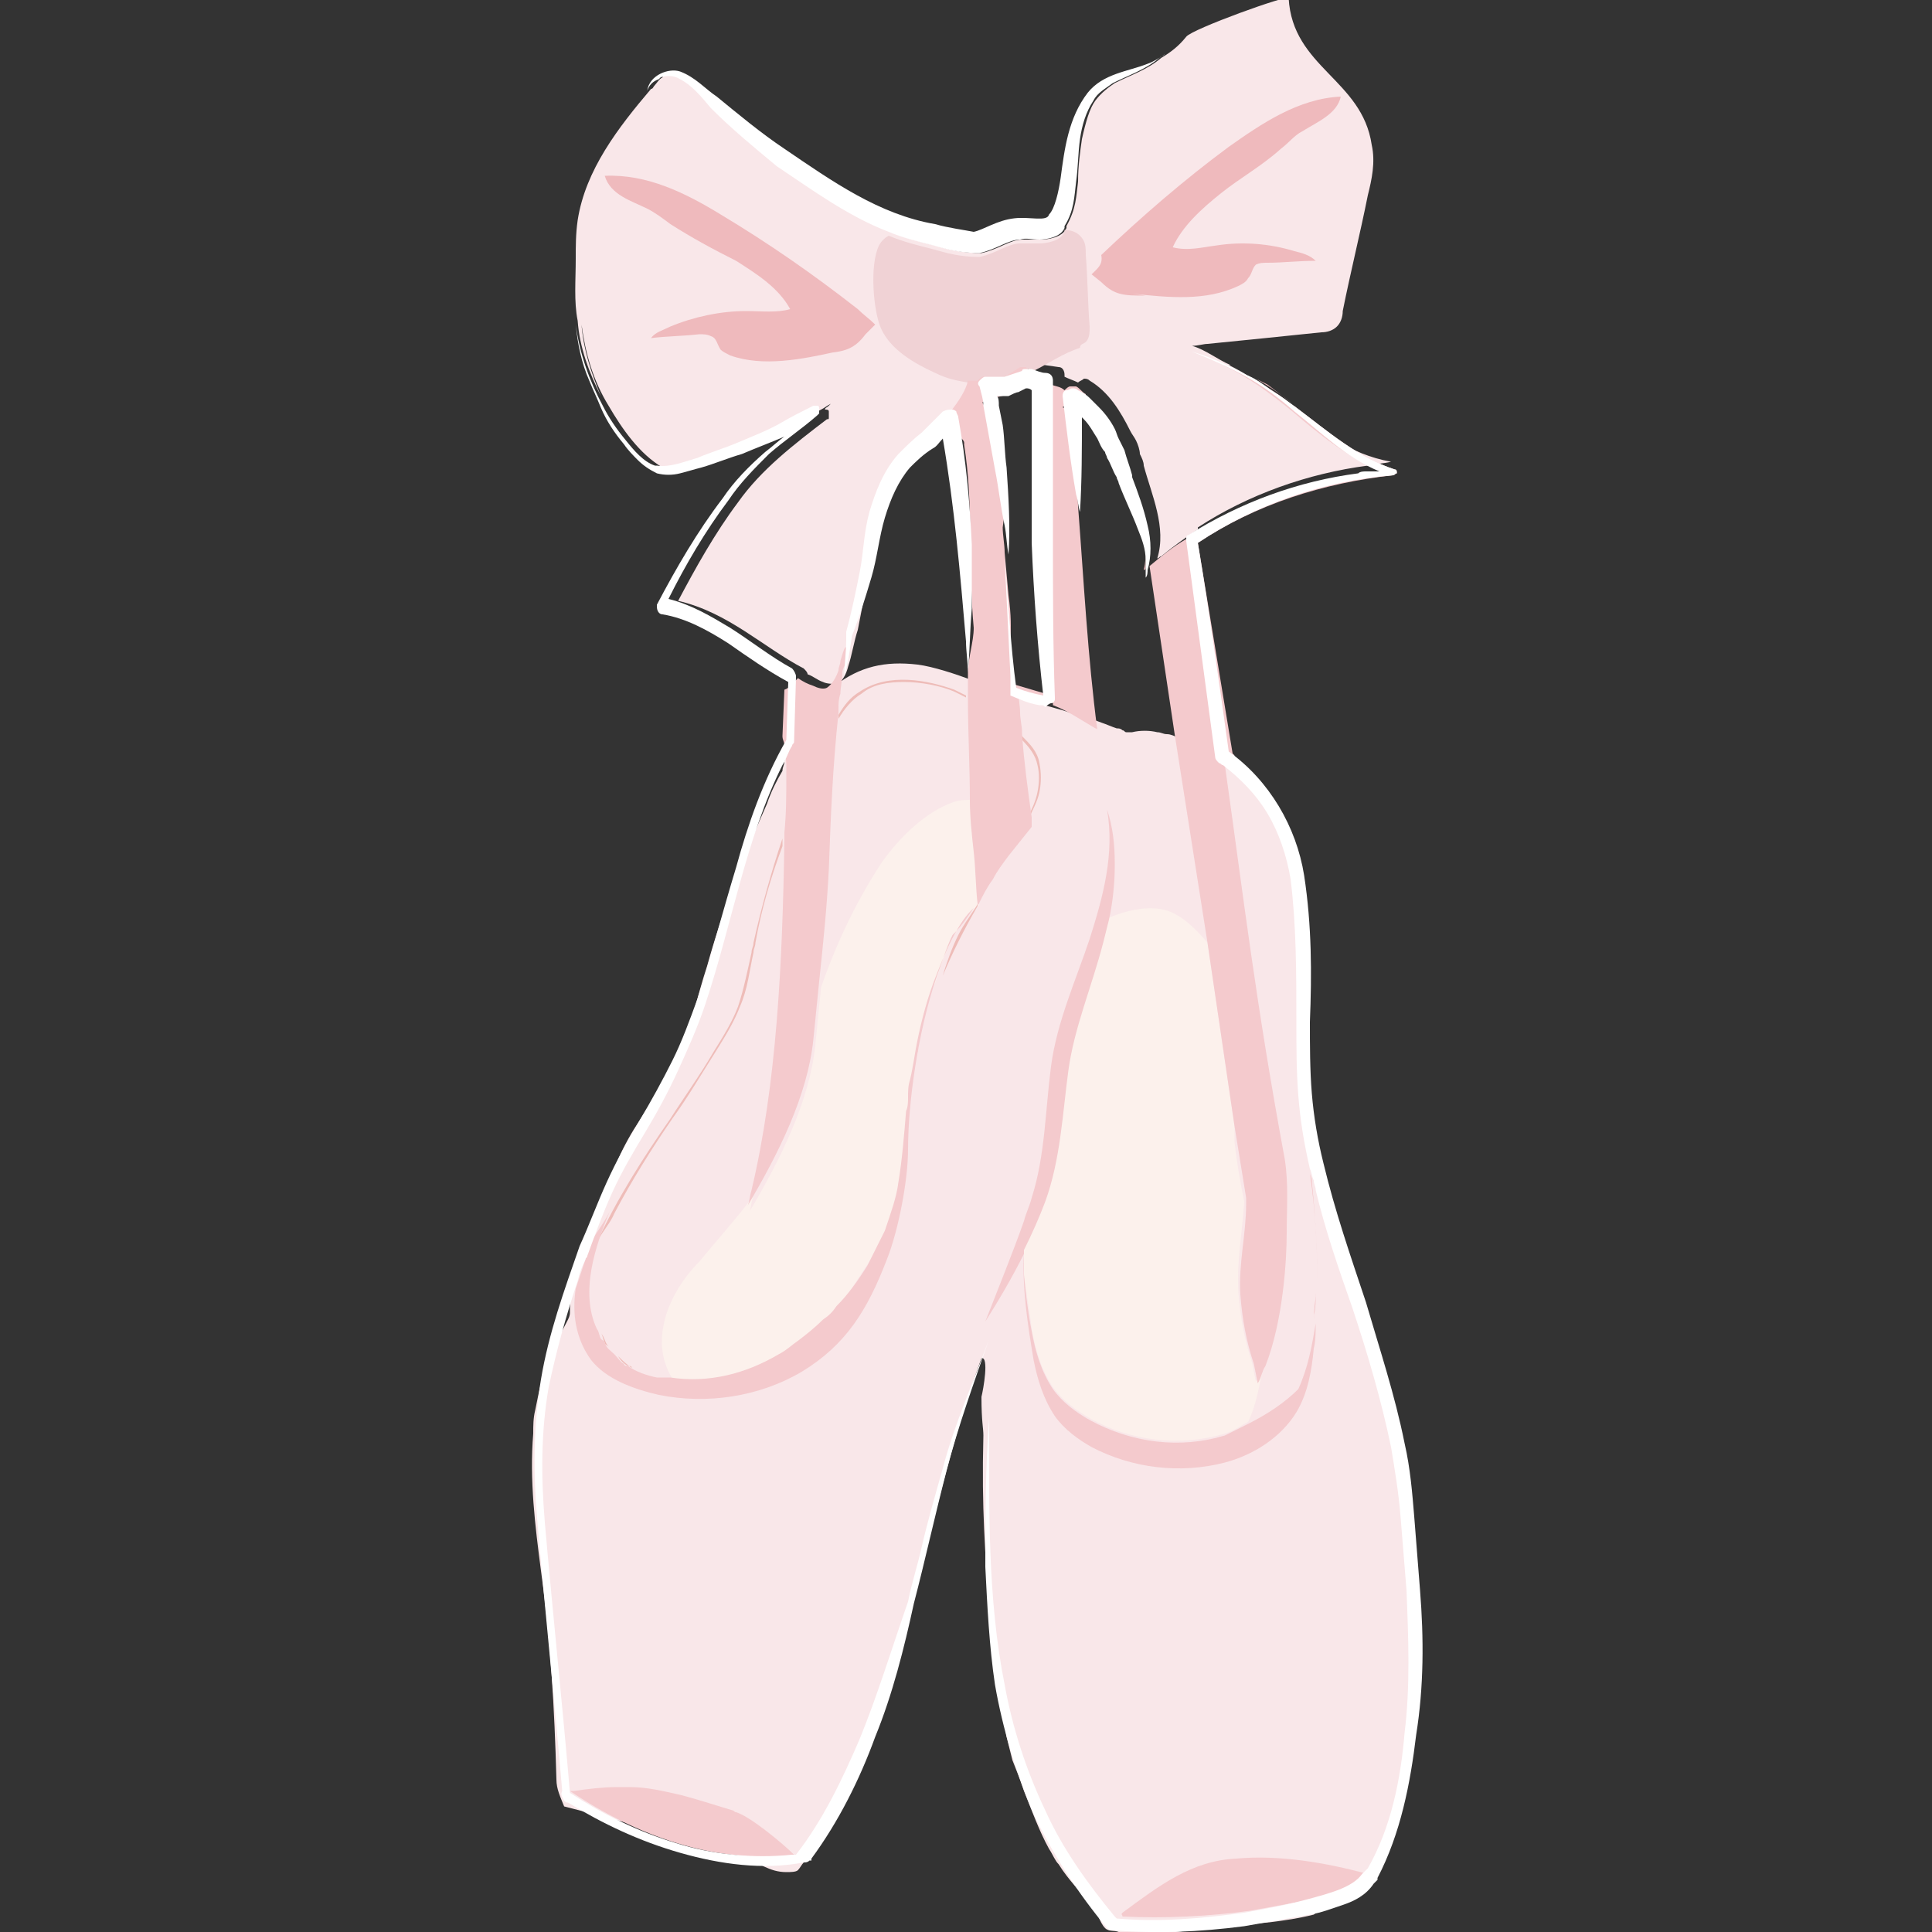 <?xml version="1.0" encoding="utf-8"?>
<!-- Generator: Adobe Illustrator 25.1.0, SVG Export Plug-In . SVG Version: 6.00 Build 0)  -->
<svg version="1.1" xmlns="http://www.w3.org/2000/svg" xmlns:xlink="http://www.w3.org/1999/xlink" x="0px" y="0px"
	 viewBox="0 0 100 100" style="enable-background:new 0 0 100 100;" xml:space="preserve">
<rect x="0" y="0" width="100" height="100" fill="#333333" stroke="none"/>
<g id="print">
	<path fill="none" class="st0" d="M33.5,4.6c0.1-0.1,0.1-0.2,0.2-0.2c0.1-0.2,0.3-0.3,0.4-0.4C33.8,4.1,33.6,4.3,33.5,4.6z"/>
	<path fill="#F9E7E9" class="st1" d="M67,21.2c-1.1-0.9-2.3-1.8-3.6-2.4c0.1,0.1,0.2,0.1,0.3,0.1c-0.7-0.3-1.3-0.8-2-1c0.3,0,0.6-0.1,0.8-0.1
		c2-0.2,4-0.4,5.9-0.6c0.3,0,0.6-0.1,0.8-0.3c0.2-0.2,0.3-0.5,0.3-0.8c0.4-2,0.9-4,1.3-6c0.2-0.8,0.4-1.7,0.2-2.6
		c-0.5-3.4-4.1-4-4.3-7.6c0-0.2-5,1.6-5.3,2c-0.4,0.5-0.8,0.8-1.3,1.1c-0.7,0.6-1.6,0.9-2.4,1.3c-0.3,0.2-0.7,0.5-1,0.9c0,0,0,0,0,0
		c-0.3,0.4-0.5,1.1-0.7,2c-0.1,0.7-0.2,1.4-0.2,2.2c-0.1,0.8-0.1,1.4-0.6,2.3c0,0,0,0,0,0c0,0,0,0,0,0c0,0,0,0,0,0.1
		c-0.2,0.5-1,0.6-1.3,0.6c-0.4,0-0.7,0-1,0c-0.6,0-1.2,0.5-2.1,0.7c-1,0-1.7-0.2-2.4-0.4c-0.8-0.2-1.6-0.4-2.3-0.7c0,0,0,0,0,0
		c0,0,0,0,0,0c-2.1-0.8-4-2.2-5.7-3.5c-1.2-0.9-2.3-1.9-3.4-3c-0.5-0.5-1-1.1-1.6-1.5c-0.3-0.2-0.7-0.2-1-0.1c0,0,0,0,0,0
		c0,0-0.1,0-0.1,0.1c-0.2,0.1-0.3,0.3-0.4,0.4c-0.1,0.1-0.1,0.2-0.2,0.2c0,0,0,0,0,0c0,0,0,0,0,0c-1.7,2-3.4,4.2-3.8,6.8
		c-0.1,0.7-0.1,1.3-0.1,2c0,1.1-0.1,2.2,0.1,3.2c0.1,1.4,0.6,2.7,1.2,3.9c-0.5-1.2-0.9-2.4-1-3.7c0.2,1.5,0.6,2.9,1.4,4.2
		c0.7,1.2,1.6,2.5,2.8,3.2c0.2,0,0.4,0,0.6,0c0,0,0,0,0.1,0c0.2,0,0.4-0.1,0.6-0.1c1.2-0.3,2.4-0.7,3.5-1.2c1.2-0.5,2.3-1.1,3.4-1.7
		c0,0,0,0,0,0c0.2-0.1,0.3-0.2,0.5-0.3c0,0-0.1,0.1-0.1,0.1c-0.1,0.1-0.2,0.1-0.2,0.2c0.1,0,0.2,0,0.2,0.1c0,0.1,0,0.1,0,0.2l0,0.1
		c0,0.1,0,0.1-0.1,0.1c-1.7,1.3-3.4,2.6-4.6,4.3c-1.2,1.6-2.2,3.4-3.1,5.1c2.6,0.6,4.4,2.4,6.5,3.5c0.1,0.1,0.2,0.2,0.2,0.3l0,0
		c0.3,0.1,0.5,0.3,0.8,0.4c0.2,0.1,0.5,0.1,0.7,0.1c0.3-0.1,0.5-0.5,0.6-0.9c0.2-0.6,0.3-1.3,0.5-1.9v0l0,0l0.6-3.1
		c0.3-1,0.3-2.1,0.6-3.1c0.2-1,0.7-2.2,1.5-3l2.3-2.2l0,0c0.1-0.1,0.3-0.1,0.4-0.1c0.5-0.5,0.8-1.1,0.9-1.6c0.2,0,0.3,0.1,0.5,0
		c0,0,0,0,0,0c0.1-0.1,0.1-0.2,0.3-0.2c0,0,0.1,0,0.2,0c0.4,0,0.8,0.1,0.9,0l0.9-0.5l0.1,0c0,0,0.1,0,0.2,0l0.3,0.1l0.7,0.1
		c0.2,0,0.3,0.2,0.3,0.4l0,0c0,0,0,0.1,0,0.1c0.2,0.1,0.5,0.2,0.7,0.3c0.1-0.1,0.2-0.1,0.3-0.2c0.1,0,0.2,0,0.3,0.1l0,0
		c1,0.6,1.6,1.6,2.1,2.6c0.1,0.2,0.2,0.3,0.3,0.5c0.1,0.2,0.2,0.5,0.2,0.7c0.1,0.2,0.2,0.4,0.2,0.6c0.4,1.5,1.2,3.2,0.7,4.8
		c0.1,0,0.1-0.1,0.2-0.1c0.6-0.5,1.3-1,1.9-1.4c0,0,0-0.1,0-0.1c2.6-1.7,5.7-2.8,8.8-3.2c0.4-0.1,0.8-0.1,1.2-0.2
		C69.8,23.5,68.4,22.3,67,21.2z M63,18.6c-0.4-0.2-0.8-0.4-1.2-0.5C62.2,18.2,62.6,18.4,63,18.6z"/>
	<path fill="#F9E7E9" class="st1" d="M70.3,97.3c0,0-0.1,0-0.1,0c1.1-0.6,1.6-1.7,1.9-2.9c2.3-9,1.1-18.7-2.1-27.5c-0.7-1.8-1.4-3.7-1.9-5.6
		c-1.1-4.8-0.2-9.8-0.7-14.7c-0.2-2.2-0.8-4.5-2.4-5.9c-0.6-0.5-1.2-0.9-1.9-1.2c-0.3-0.2-0.7-0.3-1.1-0.4c-0.1,0-0.2,0-0.3-0.1
		c-0.2-0.1-0.3-0.3-0.4-0.5c-0.1-0.1-0.2-0.2-0.3-0.3c-0.2-0.1-0.4-0.2-0.6-0.2c-0.2,0-0.3-0.1-0.5-0.1c-0.4-0.1-0.9-0.1-1.3,0
		c-0.1,0-0.2,0-0.3,0c-0.1,0-0.1-0.1-0.2-0.1c-0.1-0.1-0.2-0.1-0.3-0.1c-0.3-0.1-0.5-0.2-0.8-0.3c-0.5-0.2-1-0.3-1.6-0.5
		c-0.5-0.2-1.1-0.3-1.6-0.5c-0.3-0.1-0.5-0.1-0.8-0.2c-0.1-0.1-0.3-0.2-0.4-0.2c-0.3-0.2-0.7-0.3-1.1-0.4c-0.4-0.1-0.8-0.3-1.2-0.4
		c-0.8-0.3-2-0.7-2.8-0.8c-1.7-0.2-3,0.1-4.3,1.1c-0.4,0.3-0.7,0.8-1,1.1c-0.5,0.5-0.9,1.1-1.2,1.8c-0.1,0.3-0.3,0.7-0.4,1
		c0,0.2-0.1,0.3-0.1,0.5c-0.3,0.5-0.6,1.1-0.8,1.7c-1.2,2.7-2.3,5.5-3.1,8.4c-0.5,1.5-0.8,3.1-1.5,4.6c-0.6,1.2-1.3,2.3-2,3.4
		c-0.4,0.6-0.8,1.3-1.1,2c-0.7,1.5-1.3,3-1.8,4.6c-0.2,0.8-0.5,1.6-0.6,2.4c-0.1,0.3-0.1,0.6-0.1,0.9c0,0.1,0,0.2-0.1,0.4
		c-0.3,0.6-0.6,1.1-0.9,1.7c-0.4,1-0.6,2-0.8,3c-0.1,0.4-0.1,0.8-0.1,1.2c-0.2,2.4,0.1,4.8,0.4,7.1c0.5,3.6,0.7,7.1,0.8,10.8
		c0,0.5,0.2,0.9,0.4,1.4c3.1,0.8,6.2,1.6,9.2,2.6c0.9,0.3,1.4,0.8,2.3,0.8c0.2,0,0.5,0,0.6-0.1c0.1-0.1,0.2-0.3,0.3-0.4
		c2.3-4.3,4-7.4,5.3-12.1c1.1-4,2.1-9.1,3.9-14c0.4-0.1,0.1,1.6,0,2c0,1.3,0.1,1.6,0.1,2c-0.1,3.9,0.1,5.9,0.3,9.3
		c0.1,1.4,0.2,2.8,0.5,4.2c0.1,0.7,0.3,1.4,0.4,2.1c0.1,0.4,0.2,0.8,0.3,1.2c0.2,0.5,0.4,1,0.6,1.6c0.4,1,0.8,2.1,1.3,3
		c0.2,0.3,0.3,0.6,0.5,0.8c0.5,0.8,1.1,1.4,1.7,2.1c0.3,0.3,0.4,0.9,0.7,1.2c0.2,0.2,0.5,0.1,0.7,0.2c0.1,0.1,0.1,0.2,0.2,0.2
		c0.2,0.1,0.5,0,0.7,0c2.3-0.2,4.6-0.5,6.9-0.7c0.8-0.1,1.5-0.2,2.3-0.4C69,98.3,69.7,97.9,70.3,97.3z"/>
	<path fill="#F4CACD" class="st2" d="M58.1,99L58.1,99c-0.1,0.1,0,0.1,0,0.2c2.2,0.1,4.4,0,6.6-0.3c1.1-0.2,2.2-0.4,3.3-0.6
		c1.1-0.3,2.3-0.5,2.8-1.3l0,0c-2.2-0.6-4.6-1-6.8-0.8C61.7,96.3,60,97.6,58.1,99z"/>
	<path fill="none" class="st0" d="M68,7.7c0,0-0.1,0.1-0.1,0.1c0,0,0,0,0,0C68,7.8,68,7.8,68,7.7z"/>
	<path fill="none" class="st0" d="M58,43.3c0.1-0.4,0.2-0.9,0.2-1.3c-0.1,0.9-0.3,1.8-0.5,2.6c0,0,0,0.1,0,0.1C57.8,44.2,57.9,43.8,58,43.3z"/>
	<polygon fill="none" class="st0" points="46,12 46,12 46,12 	"/>
	<path fill="none" class="st0" d="M34.5,24.3c1.2-0.1,2.4-0.7,3.6-1.1c0.2-0.1,0.3-0.2,0.5-0.3c-1.1,0.5-2.3,0.9-3.5,1.2
		C34.9,24.2,34.7,24.2,34.5,24.3z"/>
	<path fill="none" class="st0" d="M56.1,7.3c0.2-0.8,0.5-1.6,0.7-2C56.4,5.9,56.2,6.6,56.1,7.3z"/>
	<path fill="none" class="st0" d="M55.2,11.7C55.2,11.7,55.2,11.7,55.2,11.7C55.2,11.8,55.2,11.8,55.2,11.7C55.2,11.7,55.2,11.7,55.2,11.7z"/>
	<path fill="none" class="st0" d="M71.6,24.3C71.6,24.3,71.6,24.3,71.6,24.3c-0.4,0-0.9,0.1-1.3,0.2C70.7,24.4,71.2,24.4,71.6,24.3z"/>
	<path fill="none" class="st0" d="M52.1,44.3c-0.3,0.4-0.5,0.8-0.8,1.2C51.6,45,51.9,44.7,52.1,44.3z"/>
	<path fill="none" class="st0" d="M38,93.7c-0.1,0-0.1,0-0.2-0.1C37.9,93.7,38,93.7,38,93.7C38,93.8,38,93.7,38,93.7z"/>
	<path fill="none" class="st0" d="M43.8,33.2c-0.1,0.6-0.2,1.3-0.2,1.9c0,0,0.1,0,0.1-0.1L43.8,33.2z"/>
	<path fill="none" class="st0" d="M48.4,34.2c0.6,0.1,1.1,0.3,1.6,0.5c0-0.7-0.1-1.3-0.1-1.9c-0.3-3.4-0.6-6.7-1.2-10c-0.5,0.5-1.1,1-1.6,1.5
		c-0.7,0.7-1.1,1.6-1.3,2.6c-0.4,2-1,4.1-1.7,6.1L43.8,35C45,34.2,46.5,33.9,48.4,34.2z"/>
	<path fill="none" class="st0" d="M59.3,29.7c0-0.1,0-0.2,0-0.3c0,0-0.1,0.1-0.1,0.1c0.1-0.4,0.1-0.7,0.1-1.1c-0.2-1.2-1-2.4-1.4-3.6
		c-0.3-0.8-0.7-1.6-1.1-2.3c-0.3-0.4-0.5-0.8-0.8-1.2c0.1,1.6,0.1,3.3,0,5c-0.1-0.5-0.1-1-0.2-1.5c0,0.4,0.1,0.8,0.1,1.3
		c0.3,3.9,0.5,7.8,0.9,11.6c0,0-0.1,0-0.1-0.1c0.1,0.1,0.2,0.1,0.2,0.2c0,0,0,0,0,0c1.3-0.5,2.7-0.4,4.1-0.1l-1.3-8.7
		c-0.1,0.1-0.1,0.1-0.2,0.1C59.3,29.5,59.3,29.6,59.3,29.7z"/>
	<path fill="none" class="st0" d="M33.9,24.3c0.2,0,0.3,0,0.5,0C34.2,24.3,34,24.3,33.9,24.3C33.9,24.3,33.9,24.3,33.9,24.3z"/>
	<path fill="none" class="st0" d="M53.3,42.4L53.3,42.4C53.3,42.4,53.3,42.4,53.3,42.4C53.3,42.4,53.3,42.4,53.3,42.4z"/>
	<path fill="none" class="st0" d="M50.6,46.8c-0.1-0.9-0.1-1.8-0.2-2.7C50.4,45,50.5,45.9,50.6,46.8c0,0,0,0.1,0,0.1c0-0.1,0.1-0.2,0.1-0.3
		c0,0.1-0.1,0.1-0.1,0.2C50.6,46.8,50.6,46.8,50.6,46.8z"/>
	<path fill="none" class="st0" d="M52.1,28.8l-0.2-1.3c0,0.4,0.1,0.7,0.1,1.1c0.1,1.8,0.2,3.5,0.4,5.3C52.3,32.2,52.2,30.5,52.1,28.8z"/>
	<path fill="none" class="st0" d="M54.2,36.2C54.2,36.2,54.2,36.2,54.2,36.2C54.2,36.2,54.2,36.2,54.2,36.2C54.2,36.2,54.2,36.2,54.2,36.2z"/>
	<path fill="none" class="st0" d="M54.1,35.8L54.1,35.8L54.1,35.8c-0.2-3.4-0.4-6.9-0.5-10.4c-0.1-1.8-0.1-3.6-0.2-5.4L53.2,20l-0.9,0.4
		c-0.3,0.1-0.5,0.1-0.7,0c0.2,1.3,0.2,2.6,0.4,3.9l0.2,4.5c0.2,2.2,0.3,4.5,0.6,6.7L54.1,35.8z"/>
	<path fill="none" class="st0" d="M57,42.7c0-0.1,0.1-0.3,0.1-0.4c0-0.3-0.1-0.6-0.1-0.9C57.1,41.8,57.1,42.3,57,42.7z"/>
	<path fill="#F4CACD" class="st2" d="M41.1,96c-0.6-0.6-2.3-2-3-2.2c-0.1,0-0.1-0.1-0.2-0.1c-1-0.3-1.9-0.6-2.7-0.8c-0.9-0.2-1.7-0.4-2.6-0.4
		c-0.2,0-0.5,0-0.7,0c-0.7,0-1.5,0.1-2.2,0.2c-0.1,0-0.1,0-0.2,0l0,0C32.9,95,37,96.5,41.1,96z"/>
	<path fill="#F9E7E9" class="st1" d="M64.4,62.3c0-0.1,0-0.2,0-0.3l-0.6-3.7c0,0.3,0,0.6,0,0.8C64,60.2,64.2,61.3,64.4,62.3z"/>
	<path fill="#F9E7E9" class="st1" d="M47.4,54.5c0,0,0-0.1,0-0.1c0.2-1.1,0.5-2.3,0.9-3.4c-0.1,0.1-0.1,0.3-0.2,0.4C47.8,52.3,47.6,53.4,47.4,54.5z
		"/>
	<path fill="#F9E7E9" class="st1" d="M42.5,68.4c1-1,1.9-2.1,2.7-3.5c0.2-0.4,0.4-0.8,0.6-1.2c-0.5,0.9-0.7,1.3-1.5,2.4
		C43.8,66.9,43.2,67.7,42.5,68.4z"/>
	<path fill="#F9E7E9" class="st1" d="M53.7,39.6c-0.1-0.5-0.5-0.9-0.8-1.3l-0.1-0.2c0,0,0,0,0,0c0.2,1.4,0.4,2.8,0.5,4.3l0,0
		c0.2-0.4,0.4-0.8,0.5-1.3C53.9,40.5,53.9,40,53.7,39.6z"/>
	<path fill="#F9E7E9" class="st1" d="M47,56.8c-0.1,0.2,0,0.5,0,0.8C47,57.3,47,57.1,47,56.8c0.1-0.2,0.1-0.5,0.2-0.8c0,0,0,0,0,0
		C47.1,56.2,47.1,56.5,47,56.8z"/>
	<path fill="#F4DAD2" class="st3" d="M54.2,36.2C54.2,36.2,54.2,36.3,54.2,36.2C54.1,36.3,54.2,36.2,54.2,36.2C54.2,36.2,54.2,36.2,54.2,36.2z"/>
	<polygon fill="#F4DAD2" class="st3" points="54,36.3 54,36.3 54,36.3 	"/>
	<path fill="#FCF1EC" class="st4" d="M34.9,71.5c2,0.3,3.9-0.2,5.6-1.2c0.8-0.5,1.5-1.1,2.1-1.8c0.7-0.7,1.3-1.5,1.8-2.3c0.8-1.2,1-1.5,1.5-2.4
		c0.3-0.8,0.6-1.6,0.7-2.5c0.2-1.2,0.3-2.5,0.4-3.7c0-0.3,0-0.6,0-0.8c0.1-0.3,0.1-0.6,0.2-0.9c0.1-0.5,0.2-1,0.3-1.5
		c0.2-1.1,0.3-2.2,0.7-3.1c0.1-0.1,0.1-0.3,0.2-0.4c0.5-1.7,1.2-3.2,2.1-3.9c-0.3,0.4-0.6,0.8-0.8,1.4c0.3-0.6,0.6-1.1,1-1.6
		c-0.1-0.9-0.1-1.8-0.2-2.7c-0.1-0.9-0.2-1.8-0.2-2.7l0,0c-0.3,0-0.6,0-0.9,0.1c-1.5,0.5-2.9,1.9-3.8,3.2c-1.3,2-2.3,4.1-3.1,6.4
		c-0.1,1-0.2,2-0.3,3c-0.3,2.9-1.8,5.9-3.4,8.6c0.1-0.3,0.1-0.6,0.2-0.8c-0.9,1.2-1.9,2.3-2.8,3.4C34.6,66.9,33.5,69.5,34.9,71.5z"
		/>
	<path fill="#FCF1EC" class="st4" d="M60.8,47.3c-0.9-0.5-2.2-0.3-3.4,0.2c-0.1,0.4-0.2,0.8-0.3,1.2c-0.6,2.2-1.5,4.4-1.8,6.6
		c-0.4,2.3-0.4,4.6-1.2,6.8c-0.3,0.9-0.7,1.7-1.1,2.5c0,0.5,0,0.9,0,1.3c0.1,1,0.3,1.9,0.4,2.9c0.2,1.1,0.5,2.1,1.1,3
		c0.5,0.7,1.2,1.2,1.9,1.6c2.1,1.2,4.7,1.5,7,0.8c0.4-0.1,0.8-0.4,1.2-0.6c0.4-0.8,0.6-1.9,0.8-3c-0.1,0.3-0.2,0.7-0.4,0.9l-0.2-1
		c-0.4-1.2-0.6-2.3-0.7-3.6c-0.1-1.6,0.2-3.1,0.3-4.7c-0.2-1-0.4-2.1-0.5-3.1c0-0.3,0-0.6,0-0.8l-1.4-9.5
		C62,48.2,61.4,47.6,60.8,47.3z"/>
	<path fill="#EEBCB8" class="st5" d="M31.8,62.8C31.8,62.8,31.8,62.8,31.8,62.8c0.9-1.7,1.9-3.3,3-4.9c0.8-1.1,1.5-2.3,2.2-3.4
		c0.5-0.8,1-1.6,1.3-2.4c0.4-0.9,0.5-1.9,0.7-2.8c0-0.2,0.1-0.3,0.1-0.5c0.3-1.7,0.8-3.4,1.4-5c0-0.1,0-0.3,0-0.4
		c-0.6,1.8-1.1,3.6-1.5,5.4c0,0.2-0.1,0.3-0.1,0.5c-0.2,0.9-0.4,1.9-0.7,2.8c-0.3,0.8-0.8,1.6-1.3,2.4c-0.7,1.2-1.5,2.3-2.2,3.4
		c-1.4,2-2.8,4.2-3.8,6.4c0,0,0,0,0,0C31.2,63.7,31.6,63.3,31.8,62.8C31.8,62.8,31.8,62.8,31.8,62.8z"/>
	<path fill="#EEBCB8" class="st5" d="M52.8,38.1l0.1,0.2c0.4,0.4,0.7,0.8,0.8,1.3c0.1,0.4,0.1,0.9,0,1.4c-0.1,0.5-0.3,0.9-0.5,1.3c0,0,0,0.1,0,0.1
		c0,0,0,0,0,0c0,0,0,0,0,0.1c0.2-0.5,0.5-1,0.6-1.5c0.1-0.5,0.1-1,0-1.5c-0.1-0.6-0.5-1-0.9-1.4L52.8,38.1c0-0.1,0-0.1,0-0.2
		C52.7,37.9,52.7,38,52.8,38.1C52.7,38,52.8,38,52.8,38.1z"/>
	<path fill="#EEBCB8" class="st5" d="M31.3,69.5c0,0.1,0.1,0.1,0.2,0.2c-0.2-0.2-0.2-0.5-0.4-0.7C31.2,69.1,31.2,69.3,31.3,69.5z"/>
	<path fill="#EEBCB8" class="st5" d="M46.8,35.3c0.9,0,1.9,0.2,2.6,0.5c0.2,0.1,0.4,0.2,0.6,0.3c0,0,0-0.1,0-0.1c-0.2-0.1-0.4-0.2-0.6-0.3
		c-1.4-0.5-3.4-0.9-4.9,0.1c-0.5,0.3-0.8,0.7-1.1,1.2c0,0.1,0,0.1,0,0.2c0.3-0.5,0.7-1,1.2-1.3C45.2,35.4,46,35.3,46.8,35.3z"/>
	<path fill="#EEBCB8" class="st5" d="M32.5,70.7c0.1,0,0.2,0,0.2,0.1c-0.3-0.2-0.5-0.4-0.7-0.6C32.1,70.4,32.3,70.6,32.5,70.7z"/>
	<path fill="#EEBCB8" class="st5" d="M40.4,70.3c0.3-0.2,0.7-0.5,1-0.7c0.5-0.4,0.9-0.7,1.3-1.1c0.2-0.2,0.5-0.5,0.7-0.7c0.5-0.6,1.1-1.4,1.6-2.1
		c0.1-0.2,0.2-0.4,0.3-0.6c-0.8,1.4-1.8,2.5-2.7,3.5C41.9,69.1,41.2,69.8,40.4,70.3z"/>
	<path fill="#EEBCB8" class="st5" d="M47.2,55.9C47.2,56,47.2,56,47.2,55.9c0.1-0.4,0.2-1,0.3-1.6c0,0,0,0.1,0,0.1C47.3,55,47.2,55.4,47.2,55.9z"/>
	<path fill="#EEBCB8" class="st5" d="M49.6,48.4c-0.3,0.6-0.6,1.4-0.8,2.1c0.5-1.2,1.1-2.4,1.8-3.6c0,0,0,0,0,0c0,0,0-0.1,0-0.1
		C50.3,47.3,49.9,47.8,49.6,48.4z"/>
	<path fill="#F4CACD" class="st2" d="M42.5,21c-0.2,0.1-0.3,0.2-0.5,0.3c0,0,0.1,0,0.1,0c0.1-0.1,0.2-0.1,0.2-0.2C42.4,21.1,42.5,21,42.5,21z"/>
	<path fill="#F4CACD" class="st2" d="M50.4,47c-0.8,0.7-1.5,2.3-2.1,3.9c-0.4,1.1-0.7,2.3-0.9,3.4c-0.1,0.6-0.2,1.2-0.3,1.6
		c-0.1,0.3-0.1,0.6-0.1,0.9c0,0.2,0,0.5-0.1,0.7c-0.1,1.2-0.2,2.5-0.4,3.7c-0.1,0.8-0.4,1.6-0.7,2.5c-0.2,0.4-0.4,0.8-0.6,1.2
		c-0.1,0.2-0.2,0.4-0.3,0.6c-0.5,0.8-1,1.5-1.6,2.1c-0.2,0.3-0.4,0.5-0.7,0.7c-0.4,0.4-0.9,0.8-1.3,1.1c-0.3,0.2-0.6,0.5-1,0.7
		c-1.7,1-3.6,1.5-5.6,1.2c-0.2,0-0.4,0-0.7,0c-0.5-0.1-1.1-0.3-1.5-0.6c-0.1,0-0.2,0-0.2-0.1c-0.2-0.1-0.3-0.3-0.5-0.5
		c-0.2-0.2-0.4-0.3-0.5-0.6c0-0.1-0.1-0.1-0.2-0.2c-0.1-0.2-0.1-0.4-0.2-0.5c-0.9-1.9-0.1-4.3,0.7-6.2c0,0,0,0,0,0c0,0,0,0,0,0
		c-0.2,0.5-0.6,1-0.9,1.5c-0.1,0.3-0.2,0.5-0.3,0.8c-0.2,0.6-0.4,1.2-0.6,1.8c-0.2,1.3,0,2.6,0.8,3.7c0.8,1,2.2,1.5,3.5,1.8
		c2.5,0.5,5.2,0.1,7.4-1.2c2.3-1.4,3.4-3.2,4.4-5.8c0.6-1.5,1.1-4.1,1.1-5.7c0-2.4,0.5-6.1,1.5-9c0.3-0.8,0.5-1.5,0.8-2.1
		C49.9,47.8,50.1,47.4,50.4,47z"/>
	<path fill="#F2BABD" class="st6" d="M67.9,61.2c0-0.2-0.1-0.4-0.1-0.5c0.3,2,0.4,4.2,0.4,6.2C68.2,65,68.1,63.1,67.9,61.2z"/>
	<path fill="#F4CACD" class="st2" d="M64.6,73.7c-0.4,0.2-0.8,0.4-1.2,0.6c-2.3,0.7-4.8,0.4-7-0.8c-0.7-0.4-1.4-0.9-1.9-1.6c-0.6-0.9-0.9-1.9-1.1-3
		c-0.2-1-0.3-1.9-0.4-2.9c0-0.5,0-0.9,0-1.3c0.4-0.8,0.8-1.7,1.1-2.5c0.8-2.2,0.9-4.6,1.2-6.8c0.3-2.2,1.2-4.3,1.8-6.6
		c0.1-0.4,0.2-0.8,0.3-1.2c0.2-0.9,0.3-1.9,0.3-2.8c0,0,0-0.1,0-0.1c0-1-0.1-1.9-0.4-2.8c0.4,2.3-0.2,4.5-0.9,6.7
		c-0.7,2.1-1.7,4.3-2,6.6c-0.3,2.3-0.3,4.6-1,6.8c-0.1,0.4-0.3,0.8-0.4,1.2c0-0.1,0-0.3,0-0.4l0,0.4c-0.6,1.7-1.3,3.4-2,5.2
		c0.7-1.1,1.4-2.3,2-3.5c-0.1,1.8,0.2,3.7,0.5,5.5c0.2,1,0.5,2,1.1,2.9c0.5,0.7,1.2,1.2,1.9,1.6c2.1,1.1,4.6,1.4,6.9,0.8
		c1.5-0.4,2.9-1.3,3.7-2.6c0.6-1,0.8-2.2,0.9-3.3c0.1-0.4,0.1-0.9,0.1-1.3c-0.2,1.2-0.4,2.3-0.9,3.4C66.5,72.6,65.6,73.2,64.6,73.7z
		"/>
	<path fill="#F2BABD" class="st6" d="M68,68.1c0.1-0.4,0.1-0.8,0.1-1.2c0,0.5-0.1,0.9-0.1,1.4C68,68.1,68,68.1,68,68.1z"/>
	<path fill="#F0D2D5" class="st7" d="M56.2,17.7c0.2-0.2,0.2-0.5,0.2-0.8c-0.1-1.2-0.1-2.5-0.2-3.7c0-0.4,0-0.7-0.3-1c-0.2-0.2-0.5-0.3-0.8-0.3
		c0,0,0,0,0,0c0,0,0,0,0,0.1c-0.2,0.5-1,0.6-1.3,0.6c-0.4,0-0.7,0-1,0c-0.6,0-1.2,0.5-2.1,0.7c-1,0-1.7-0.2-2.4-0.4
		c-0.8-0.2-1.6-0.4-2.3-0.7c0,0,0,0,0,0c-0.2,0.1-0.4,0.3-0.5,0.5c-0.5,1-0.3,3.4,0.1,4.3c0.5,1.1,1.7,1.8,2.8,2.3
		c0.6,0.3,1.1,0.4,1.7,0.5c0.2,0,0.3,0.1,0.5,0c0,0,0,0,0,0c0.1-0.1,0.1-0.2,0.3-0.2c0,0,0.1,0,0.2,0c0.4,0,0.8,0.1,0.9,0l0.9-0.5
		l0.1,0c0,0,0.1,0,0.2,0l0.3,0.1c0.8-0.4,1.5-0.9,2.4-1.2C55.9,17.8,56.1,17.8,56.2,17.7z"/>
	<path fill="#EFBABD" class="st8" d="M56.5,14.2l0.5,0.4c0.7,0.7,1.2,0.7,2.3,0.7l-0.7-0.1c1.9,0.2,3.8,0.4,5.5-0.4c0.2-0.1,0.4-0.2,0.5-0.4
		c0.2-0.2,0.2-0.5,0.4-0.7c0.2-0.1,0.4-0.1,0.6-0.1c0.8,0,1.6-0.1,2.5-0.1c-0.3-0.3-0.7-0.4-1.1-0.5c-1.3-0.4-2.7-0.5-4-0.3
		c-0.8,0.1-1.5,0.3-2.3,0.1c0.5-1.1,1.5-2,2.5-2.8c1-0.8,2.1-1.4,3.1-2.3c0.4-0.3,0.7-0.7,1.1-0.9c0.8-0.5,1.8-0.9,2-1.8
		c-2.2,0.1-4.1,1.4-5.8,2.6c-2.3,1.7-4.5,3.6-6.6,5.6C57.1,13.7,56.8,13.9,56.5,14.2z"/>
	<path fill="#EFBABD" class="st8" d="M33.5,10.8c0.4,0.2,0.8,0.5,1.2,0.8c1.1,0.7,2.2,1.3,3.4,1.9c1.1,0.7,2.2,1.4,2.8,2.5
		c-0.7,0.2-1.5,0.1-2.3,0.1c-1.3,0-2.7,0.3-3.9,0.8c-0.4,0.2-0.8,0.3-1,0.6c0.8-0.1,1.6-0.1,2.5-0.2c0.2,0,0.4,0,0.6,0.1
		c0.3,0.1,0.3,0.4,0.5,0.7c0.1,0.1,0.3,0.2,0.5,0.3c1.7,0.6,3.7,0.2,5.5-0.2l-0.7,0.1c1.1-0.1,1.6-0.2,2.2-1l0.5-0.5
		c-0.3-0.3-0.6-0.5-0.9-0.8c-2.3-1.8-4.6-3.4-7.1-4.9c-1.8-1.1-3.8-2.1-6-2C31.6,10.1,32.7,10.4,33.5,10.8z"/>
	<path fill="#EFBBBE" class="st9" d="M40.2,22.8C40.2,22.8,40.2,22.8,40.2,22.8c0.1-0.1,0.2-0.2,0.4-0.3C40.4,22.6,40.3,22.7,40.2,22.8z"/>
	<path fill="#EFBBBE" class="st9" d="M38,24.9c0.2-0.2,0.4-0.4,0.6-0.6C38.4,24.5,38.2,24.7,38,24.9z"/>
	<path fill="#EFBBBE" class="st9" d="M59.3,29.4c0-0.3,0-0.7,0-1c0,0.4,0,0.7-0.1,1.1C59.2,29.5,59.3,29.5,59.3,29.4z"/>
	<path fill="#EFBBBE" class="st9" d="M65.6,19.9c-0.2-0.1-0.4-0.2-0.6-0.3c0.7,0.4,1.3,0.8,1.9,1.3C66.4,20.5,66,20.2,65.6,19.9z"/>
	<path fill="#F4CACD" class="st2" d="M43.8,34c0-0.1,0.1-1.2-0.3,0.2c0,0.2-0.1,0.3-0.1,0.5c-0.1,0.3-0.3,0.7-0.6,0.9c-0.2,0.1-0.5,0-0.7-0.1
		c-0.3-0.1-0.5-0.2-0.8-0.4c-0.2,0.2-0.4,0.5-0.7,0.6l-0.1,2.4c0,0.2,0.1,0.3,0.1,0.5c0,0.2,0,0.3,0,0.5c0.1,0.2,0.1,0.4,0.1,0.5
		c0,0,0,0,0,0c0,0,0,0,0,0c0,0,0,0,0,0c0,0.2,0,0.3,0,0.5c0,1,0,2-0.1,3c0,0.1,0,0.3,0,0.4c-0.1,6.4-0.4,12.6-1.7,18.1
		c-0.1,0.3-0.1,0.6-0.2,0.8c1.6-2.7,3.1-5.7,3.4-8.6c0.1-1,0.2-2,0.3-3c0.2-1.9,0.4-3.8,0.5-5.8c0.1-2.8,0.2-5.3,0.5-8.1
		c0-0.1,0-0.1,0-0.2c0-0.3,0-0.5,0.1-0.8c0-0.3,0.1-0.7,0.1-1.1c0-0.1,0.1-0.4,0.2-0.4C43.7,34.6,43.8,34.1,43.8,34z"/>
	<path fill="#F4CACD" class="st2" d="M55.8,26.2c0-0.4-0.1-0.8-0.1-1.3c0.1,0.5-0.4-2.8-0.3-2.3c0.1-1.7,0.6,0.4,0.5-1.2c0.1,0.1-1-0.4-0.9-0.3
		c0-0.2,1,0.1,1.1-0.2c0-0.2,0.1-0.3,0.1-0.5c-0.2-0.1-0.3-0.3-0.5-0.4l0,0C55.6,20,55.5,20,55.4,20c-0.1,0-0.2,0.1-0.3,0.2
		c-0.2-0.2-0.5-0.2-0.7-0.3c0,0,0-0.1,0-0.1l0,0c0-0.2-0.1-0.4-0.3-0.4l-0.7-0.1L53.1,19c-0.1,0-0.1,0-0.2,0l-0.1,0L52,19.5
		c-0.1,0-0.5,0-0.9,0c0,0-0.1,0-0.2,0c-0.1,0-0.2,0.1-0.3,0.2c0,0,0,0,0,0c-0.2,0-0.3,0-0.5,0c-0.1,0.5-0.5,1.1-0.9,1.6
		c-0.1,0-0.2,0-0.3,0.1c0.1,0.2,0.2,0.5,0.2,0.7c0,0.4,0.9,0.5,0.8,0.9c0.5,3.1,0.2,6.3,0.5,9.5c0,0.7-0.3,1.6-0.3,2.3
		c0,0.4,0,0.9,0,1.3c0,0,0,0.1,0,0.1c0,1.7,0.1,3.5,0.1,5.2c0,0.9,0.1,1.8,0.2,2.7c0.1,0.9,0.1,1.8,0.2,2.7c0,0,0,0.1,0,0.1
		c0-0.1,0.1-0.1,0.1-0.2c0.2-0.4,0.4-0.8,0.7-1.2c0.2-0.4,0.5-0.8,0.8-1.2c0.4-0.5,0.8-1,1.2-1.5c0-0.1,0-0.2,0-0.3c0,0,0,0,0-0.1
		c0,0,0,0,0,0c0,0,0-0.1,0-0.1c-0.2-1.4-0.4-2.9-0.5-4.3c0,0,0-0.1,0-0.1c0-0.3-0.1-0.7-0.1-1c0-0.4-0.1-0.8-0.1-1.2
		c0,0,0,0.1,0.1,0.1l1.5,0.5l0,0l0,0l0,0l0.1,0l0.1,0.1c0,0,0,0.1,0,0.1c0.8,0.3,1.5,0.8,2.2,1.2c0,0,0.1,0,0.1,0.1
		C56.3,34,56.1,30.1,55.8,26.2z M52,28.6c0-0.4-0.1-0.9-0.1-1.3l0.1-0.8l-0.4-2.9c-0.1-1.3-0.4-1.4-0.7-2.7
		c-0.3-0.2,1.1-0.4,1.3-0.5l0.9-0.4l0.3,0.1c0,1.8,0.1,3.6,0.2,5.4c0.1,3.5,0.2,6.9,0.5,10.4l0,0l0,0l-1.7-0.5
		c-0.3-2.2,0.1-2.4-0.2-4.6"/>
	<polygon fill="#F4CACD" class="st2" points="54,36.3 54,36.3 54,36.3 	"/>
	<path fill="#F4CACD" class="st2" d="M54.1,36.3C54.2,36.3,54.2,36.2,54.1,36.3c0.1-0.1,0.1-0.1,0.1-0.1c0,0,0,0,0,0C54.2,36.2,54.1,36.3,54.1,36.3
		z"/>
	<path fill="#F4CACD" class="st2" d="M41.5,96L41.5,96C41.5,96,41.5,96.1,41.5,96L41.5,96z"/>
	<path fill="#F4CACD" class="st2" d="M62.5,48.8l1.4,9.5l0.6,3.7c0,0.1,0,0.2,0,0.3c0,1.6-0.4,3.1-0.3,4.7c0.1,1.3,0.3,2.4,0.7,3.6l0.2,1
		c0.2-0.3,0.2-0.6,0.4-0.9c0.9-2.3,1.1-5.4,1.1-6.9c0-1.3,0.1-2.5-0.1-3.8c-1.5-8.1-2.1-13.3-3.1-20.4c0.1,0.1,0.2,0.1,0.3,0.2
		c0-0.2,0.1-0.5,0.2-0.7c0,0-0.1-0.1-0.1-0.1L62,28.1c3-2,6.5-3.1,10.1-3.5c0.1,0,0.1-0.1,0.2-0.1c0-0.1,0-0.2-0.1-0.2
		c-1.9-0.6-3.5-2-5.1-3.2c-0.1-0.1-0.2-0.1-0.3-0.2c-0.6-0.5-1.3-0.9-1.9-1.3c-0.4-0.2-0.8-0.4-1.3-0.6c-0.1,0-0.2-0.1-0.3-0.1
		c1.3,0.6,2.5,1.5,3.6,2.4c1.4,1.2,2.9,2.4,4.6,3.1c0,0,0,0,0,0c-0.4,0-0.8,0.1-1.3,0.2c-3.1,0.4-6.1,1.5-8.8,3.2c0,0,0,0.1,0,0.1
		c-0.7,0.4-1.3,0.9-1.9,1.4l1.3,8.7L62.5,48.8z"/>
	<path fill="#FFFFFF" class="st10" d="M33.5,4.7c0.1-0.3,0.3-0.5,0.6-0.6c0,0,0.1-0.1,0.1-0.1c0,0,0,0,0,0c0.3-0.1,0.7-0.1,1,0.1
		c0.6,0.3,1.1,0.9,1.6,1.5c1.1,1.1,2.2,2,3.4,3C42,9.8,43.9,11.2,46,12c0,0,0,0,0,0c0.7,0.3,1.5,0.5,2.3,0.7
		c0.7,0.2,1.4,0.4,2.4,0.4c0.9-0.2,1.5-0.7,2.1-0.7c0.3-0.1,0.6,0,1,0c0.3,0,1.1-0.1,1.3-0.6c0,0,0,0,0-0.1c0,0,0,0,0,0
		c0.5-0.8,0.5-1.5,0.6-2.3c0.1-0.7,0.1-1.5,0.2-2.2c0.1-0.7,0.3-1.4,0.7-2c0,0,0,0,0,0c0,0,0,0,0,0c0.2-0.4,0.6-0.6,1-0.9
		c0.8-0.4,1.7-0.7,2.4-1.3c0.1-0.1,0.2-0.1,0.3-0.2c-0.3,0.2-0.6,0.4-0.9,0.5c0,0,0,0,0,0c-1,0.4-2.3,0.5-3.1,1.5
		c-1,1.3-1.2,2.9-1.4,4.4c-0.1,0.7-0.3,1.6-0.6,1.9c-0.1,0.4-1,0.1-1.8,0.2c-0.9,0.1-1.6,0.6-2.1,0.7c-0.5-0.1-1.3-0.2-2-0.4
		c-2.9-0.5-5.3-2.2-7.8-3.9c-1.2-0.8-2.4-1.8-3.5-2.7c-0.6-0.4-1.1-1-1.9-1.3C34.6,3.5,33.6,3.9,33.5,4.7
		C33.5,4.7,33.5,4.7,33.5,4.7C33.5,4.7,33.5,4.7,33.5,4.7z"/>
	<g>
		<path fill="#FFFFFF" class="st10" d="M44.5,90c-0.9,2.1-1.9,4.2-3.3,6c-0.1,0-0.1,0-0.2,0c-2,0.2-4.1,0-6-0.6c-2-0.6-3.8-1.5-5.5-2.6c0,0,0,0,0,0
			c-0.4-4.7-0.9-9.4-1.3-14c-0.2-2.4-0.2-4.7,0.2-7c0.4-1.9,0.9-3.7,1.5-5.5c0.1-0.4,0.2-0.7,0.4-1.1c0-0.1,0.1-0.1,0.1-0.2
			c0.4-1.1,0.8-2.2,1.3-3.3c0.5-1.1,1.1-2.1,1.7-3.1c0.6-1,1.2-2.1,1.7-3.2c0.5-1.1,1-2.2,1.4-3.4c1.4-4.2,2.1-8.6,4-12.4
			c0.2-0.3,0.3-0.7,0.5-1l0,0c0-0.1,0.1-0.1,0.1-0.2l0.1-3.3l0-0.1l0,0c0-0.1-0.1-0.3-0.2-0.4c-1.1-0.6-2.1-1.4-3.2-2.1
			c-1-0.6-2-1.2-3.2-1.5c0.9-1.8,1.9-3.5,3.1-5.1c0.6-0.9,1.3-1.6,2.1-2.4c0.8-0.7,1.7-1.3,2.5-2c0,0,0.1-0.1,0.1-0.1l0,0l0-0.1
			c0-0.1,0-0.1,0-0.2c0-0.1-0.1-0.1-0.1-0.1c-0.1,0-0.1,0-0.2,0c0,0,0,0,0,0c-0.6,0.3-1.2,0.6-1.7,0.9c-0.7,0.4-1.5,0.7-2.2,1
			c-0.7,0.3-1.4,0.5-2.1,0.8c-0.7,0.2-1.4,0.5-2.1,0.4c0,0-0.1,0-0.1,0c-0.6-0.2-1.1-0.8-1.5-1.3c-0.5-0.6-0.9-1.2-1.2-1.8
			c-0.7-1.3-1.2-2.7-1.4-4.2c0.1,1,0.3,2,0.7,2.9c0.2,0.5,0.4,0.9,0.6,1.4c0.3,0.7,0.7,1.3,1.2,1.9c0.2,0.3,0.5,0.6,0.7,0.8
			c0.3,0.3,0.6,0.5,1,0.7c0.4,0.1,0.8,0.1,1.2,0c0.4-0.1,0.7-0.2,1.1-0.3c0.7-0.2,1.4-0.5,2.1-0.7c0.7-0.3,1.5-0.6,2.2-0.9
			c-0.3,0.2-0.6,0.5-1,0.8c-0.8,0.7-1.6,1.5-2.2,2.4c-1.3,1.7-2.4,3.6-3.4,5.5c0,0,0,0.1,0,0.1c0,0.2,0.1,0.4,0.3,0.4l0,0
			c1.2,0.2,2.3,0.8,3.4,1.5c1,0.7,2,1.4,3.1,2l-0.1,3c-1.2,2.1-2,4.4-2.6,6.6c-0.7,2.3-1.3,4.6-2,6.8c-0.4,1.1-0.8,2.2-1.3,3.2
			c-0.5,1-1.1,2.1-1.7,3.1c-0.6,1-1.2,2.1-1.7,3.2c-0.5,1.1-0.9,2.2-1.4,3.3c-0.8,2.3-1.6,4.5-2,6.9c-0.4,2.4-0.4,4.9-0.2,7.2
			c0.4,4.7,0.9,9.4,1.3,14.1c-0.1,0.2,0,0.3,0.1,0.5c0,0,0,0,0,0c0.1,0.1,0.1,0.1,0.2,0.1c1.8,1.1,3.7,2,5.8,2.6
			c2.1,0.6,4.3,0.9,6.4,0.5l0,0l0,0c0.1,0,0.2,0,0.3-0.1c0,0,0.1,0,0.1,0c0,0,0-0.1,0-0.1c1.4-1.9,2.5-4.1,3.3-6.3
			c0.9-2.2,1.5-4.6,2-6.9c0.6-2.3,1.1-4.6,1.7-6.9c0.6-2.3,1.4-4.5,2.2-6.8c-0.8,2.2-1.8,4.4-2.4,6.7c-0.4,1.4-0.8,2.8-1.1,4.1
			c-0.2,0.9-0.5,1.8-0.7,2.8C46.1,85.5,45.4,87.8,44.5,90z"/>
	</g>
	<path fill="#FFFFFF" class="st10" d="M73.5,82.3c-0.1-1.3-0.2-2.5-0.3-3.8c-0.1-1.2-0.2-2.5-0.5-3.8c-0.5-2.5-1.3-4.9-2-7.3
		c-0.8-2.4-1.6-4.7-2.2-7.2c-0.3-1.2-0.5-2.4-0.6-3.6c-0.1-1.2-0.1-2.5-0.1-3.7c0.1-2.5,0.1-5-0.3-7.6c-0.4-2.5-1.8-4.9-3.9-6.4
		c-0.5-3.6-1-7.2-1.6-10.8c3-2,6.5-3.2,10.1-3.5c0.1,0,0.1-0.1,0.2-0.1c0-0.1,0-0.2-0.1-0.2c-1.9-0.6-3.5-2-5.1-3.2
		c-0.4-0.3-0.8-0.6-1.3-0.9c-0.4-0.3-0.8-0.6-1.3-0.8c-0.9-0.5-1.8-0.9-2.8-1.2c1,0.4,1.9,0.8,2.8,1.3c0.9,0.5,1.7,1.1,2.5,1.8
		c1.4,1.1,2.7,2.4,4.4,3.1c0,0,0,0,0,0c-0.2,0-0.4,0-0.5,0c-0.1,0-0.1,0-0.2,0c-0.1,0-0.3,0-0.4,0.1c-3.1,0.4-6.1,1.5-8.8,3.2
		c-0.1,0-0.1,0.1-0.1,0.2c0,0,0,0.1,0,0.1c0.5,3.7,1,7.5,1.5,11.2c0,0.1,0.1,0.2,0.2,0.3c0.1,0,0.1,0.1,0.2,0.1
		c0.9,0.7,1.7,1.5,2.3,2.5c0.6,1,1,2.2,1.2,3.4c0.3,2.4,0.3,4.9,0.3,7.4c0,1.3,0,2.5,0.1,3.8c0.1,1.3,0.3,2.5,0.6,3.8
		c0.1,0.2,0.1,0.4,0.2,0.6c0,0.2,0.1,0.3,0.1,0.5c0.5,2.1,1.2,4.1,1.9,6.1c0.8,2.4,1.5,4.8,2,7.2c0.2,1.2,0.4,2.4,0.5,3.7
		c0.1,1.2,0.2,2.5,0.3,3.7c0.1,2.5,0.2,5-0.1,7.4c-0.2,2.4-0.7,4.9-1.9,7L70.5,97l0,0c0,0,0,0,0,0c-0.5,0.7-1.7,1-2.8,1.3
		c-1.1,0.3-2.2,0.5-3.3,0.7c-2.2,0.3-4.4,0.5-6.6,0.3c0,0,0,0-0.1-0.1c-1.4-1.7-2.7-3.5-3.6-5.5c-1-2.1-1.7-4.3-2.1-6.5
		c-0.9-4.5-0.8-9.2-0.8-13.8C51,76,51,78.5,51,81.1c0.1,2,0.2,4.1,0.5,6.1c0.4,2.3,1.1,4.6,2,6.7c1,2.1,2.3,4.1,3.8,5.9
		c0.1,0.1,0.1,0.1,0.2,0.1l0,0c2.3,0.2,4.6,0.1,6.9-0.2c1.1-0.2,2.3-0.4,3.4-0.6c0.6-0.1,1.1-0.3,1.7-0.5c0.6-0.2,1.2-0.5,1.6-1.1
		l0,0l0.2-0.2c0,0,0,0,0-0.1c1.2-2.3,1.7-4.9,2-7.4C73.7,87.3,73.7,84.8,73.5,82.3z"/>
	<path fill="#FFFFFF" class="st10" d="M55,20.5c0.2,1.7,0.4,3.4,0.7,5.1c0.1,0.3,0.1,0.6,0.2,0.9c0.1-1.6,0.1-3.3,0.1-4.9c0,0,0.1,0.1,0.1,0.1
		c0.3,0.3,0.5,0.7,0.7,1c0.1,0.2,0.2,0.5,0.4,0.7c0,0.1,0.1,0.2,0.1,0.3c0.2,0.3,0.3,0.7,0.5,1c0,0.1,0.1,0.2,0.1,0.3
		c0.3,0.8,0.7,1.6,1,2.4c0.2,0.5,0.4,1,0.4,1.6c0,0.2,0,0.4,0,0.6c0,0.1,0,0.2,0,0.3c0.1-0.1,0.1-0.3,0.1-0.4c0.2-0.7,0.2-1.5,0-2.3
		c-0.2-0.9-0.5-1.7-0.8-2.5c0,0,0-0.1,0-0.1c-0.1-0.4-0.3-0.9-0.4-1.3c-0.1-0.2-0.2-0.4-0.3-0.6c-0.1-0.2-0.1-0.3-0.2-0.5
		c-0.2-0.4-0.5-0.8-0.8-1.1c-0.2-0.2-0.3-0.3-0.5-0.5c-0.2-0.2-0.4-0.3-0.6-0.4l0,0c-0.1-0.1-0.2-0.1-0.3-0.1
		c-0.1,0-0.2,0.1-0.3,0.1C55.1,20.2,55,20.3,55,20.5z"/>
	<path fill="#FFFFFF" class="st10" d="M43.7,35c0,0.1,0,0.2,0,0.3C43.7,35.2,43.7,35.1,43.7,35c0.2-0.7,0.3-1.4,0.4-2.1c0.4-1,0.7-2,1-3
		c0.3-1,0.4-2.1,0.7-3.1c0.3-1,0.7-1.9,1.3-2.6c0.3-0.3,0.7-0.7,1.2-1c0.2-0.1,0.3-0.3,0.5-0.5c0.6,3.5,0.9,7,1.2,10.5
		c0,0.5,0.1,1.1,0.1,1.6c0.1-1.1,0.1-2.2,0.2-3.3c0-1.1,0-2.2,0-3.3c-0.1-2.2-0.3-4.4-0.7-6.6c0-0.1-0.1-0.2-0.1-0.3
		c-0.1-0.1-0.2-0.1-0.2-0.1c-0.2,0-0.3,0-0.5,0.1l0,0c-0.4,0.4-0.7,0.7-1.1,1.1c-0.4,0.3-0.8,0.7-1.2,1.1c-0.8,0.9-1.2,2-1.5,3
		c-0.3,1.1-0.3,2.1-0.5,3.1c-0.2,1-0.4,2-0.7,3.1l0,0l0,0c0,0,0,0,0,0c0,0.1,0,0.2,0,0.4C43.8,33.8,43.7,34.4,43.7,35z"/>
	<path fill="#FFFFFF" class="st10" d="M54.4,36.4c0.1,0,0.2-0.1,0.2-0.2l0-0.1c-0.1-2.7-0.1-5.5-0.1-8.2c0-1.2,0-2.4,0-3.5c0-1.6,0-3.1,0-4.7
		c0,0,0,0,0,0l0,0c0-0.2-0.1-0.4-0.4-0.4c-0.2,0-0.4-0.1-0.7-0.2c-0.1,0-0.2,0-0.3,0c-0.1,0-0.2,0-0.2,0.1L52,19.5c0,0-0.2,0-0.4,0
		l-0.5,0c0,0-0.1,0-0.1,0c-0.1,0-0.2,0.1-0.3,0.2h0c-0.1,0.1-0.1,0.2,0,0.3c0.1,0.4,0.2,0.7,0.2,1l0.2,1.1l0.4,2.2
		c0.2,1,0.3,2,0.5,2.9c0.1,0.5,0.1,1,0.2,1.5c0.1-1.5,0-3-0.1-4.5c-0.1-0.7-0.1-1.5-0.2-2.2L51.7,21c0-0.2,0-0.4-0.1-0.5
		c0.2,0,0.4,0,0.6,0c0.2-0.1,0.4-0.2,0.5-0.2l0.4-0.2c0.1,0,0.2,0,0.3,0.1c0,1.5,0,3,0,4.4c0,1.2,0,2.3,0,3.5
		c0.1,2.6,0.3,5.3,0.6,7.9c0,0,0,0,0,0c-0.5-0.1-0.9-0.2-1.4-0.4c-0.3-2.2-0.4-4.5-0.6-6.7c0.1,2,0.2,4,0.3,6.1c0,0.3,0,0.5,0,0.8
		c0,0,0,0,0,0.1c0,0,0,0,0,0.1l0,0c0.5,0.2,0.9,0.4,1.5,0.5l0,0l0,0l0,0l0.1,0c0.1,0,0.1,0,0.2,0.1c0,0,0,0,0,0
		C54.3,36.4,54.4,36.4,54.4,36.4z M54.3,36.2L54.3,36.2C54.3,36.2,54.3,36.2,54.3,36.2C54.3,36.2,54.3,36.2,54.3,36.2z M54,36.3
		L54,36.3C54,36.3,54,36.3,54,36.3C54,36.3,54,36.3,54,36.3L54,36.3z M54.1,36.3c0,0,0.1,0,0.1,0c0,0,0,0,0,0
		C54.1,36.3,54.1,36.3,54.1,36.3z"/>
</g>
<g id="vernish" display="none" class="st11">
	<path display="inline" fill="#A191B2" class="st12" d="M33.5,4.6c0.1-0.1,0.1-0.2,0.2-0.2c0.1-0.2,0.3-0.3,0.4-0.4C33.8,4.1,33.6,4.3,33.5,4.6z"/>
	<path display="inline" fill="#A191B2" class="st12" d="M73.5,82.3c-0.1-1.3-0.2-2.5-0.3-3.8c-0.1-1.2-0.2-2.5-0.5-3.8c-0.5-2.5-1.3-4.9-2-7.3
		c-0.8-2.4-1.6-4.7-2.2-7.2c-0.3-1.2-0.5-2.4-0.6-3.6c-0.1-1.2-0.1-2.5-0.1-3.7c0.1-2.5,0.1-5-0.3-7.6c-0.4-2.5-1.8-4.9-3.9-6.4
		c-0.5-3.6-1-7.2-1.6-10.8c3-2,6.5-3.2,10.1-3.5c0.1,0,0.1-0.1,0.2-0.1c0-0.1,0-0.2-0.1-0.2c-1.9-0.6-3.5-2-5.1-3.2
		c-0.4-0.3-0.8-0.6-1.3-0.9c0,0-0.1-0.1-0.1-0.1c-0.1,0-0.1-0.1-0.2-0.1c-0.1-0.1-0.2-0.1-0.2-0.1c-0.2-0.2-0.5-0.3-0.7-0.5
		C64,19,63.5,18.8,63,18.6c-0.4-0.2-0.9-0.5-1.3-0.7c0.3,0,0.6-0.1,0.8-0.1c2-0.2,4-0.4,5.9-0.6c0.3,0,0.6-0.1,0.8-0.3
		c0.2-0.2,0.3-0.5,0.3-0.8c0.4-2,0.9-4,1.3-6c0.2-0.8,0.4-1.7,0.2-2.6c-0.5-3.4-4.1-4-4.3-7.6c0-0.2-5,1.6-5.3,2
		c-0.4,0.5-0.8,0.8-1.3,1.1c-0.5,0.4-1.2,0.7-1.8,1c0.6-0.3,1.3-0.5,1.8-1c0.1-0.1,0.2-0.1,0.3-0.2c-0.3,0.2-0.6,0.4-0.9,0.5
		c0,0,0,0,0,0c-1,0.4-2.3,0.5-3.1,1.5c-1,1.3-1.2,2.9-1.4,4.4c-0.1,0.7-0.3,1.6-0.6,1.9c-0.1,0.4-1,0.1-1.8,0.2
		c-0.9,0.1-1.6,0.6-2.1,0.7c-0.5-0.1-1.3-0.2-2-0.4c-2.9-0.5-5.3-2.2-7.8-3.9c-1.2-0.8-2.4-1.8-3.5-2.7c-0.6-0.4-1.1-1-1.9-1.3
		c-0.7-0.3-1.8,0-1.9,0.8c-1.7,2-3.4,4.2-3.8,6.8c-0.1,0.7-0.1,1.3-0.1,2c0,1.1-0.1,2.2,0.1,3.2c0.1,1,0.3,1.9,0.7,2.8
		c0,0.1,0.1,0.2,0.1,0.3c0.2,0.5,0.4,0.9,0.6,1.4c0.3,0.7,0.7,1.3,1.2,1.9c0.2,0.3,0.5,0.6,0.7,0.8c0.3,0.3,0.6,0.5,1,0.7
		c0.4,0.1,0.8,0.1,1.2,0c0.4-0.1,0.7-0.2,1.1-0.3c0.7-0.2,1.4-0.5,2.1-0.7c0.7-0.3,1.5-0.6,2.2-0.9c-0.3,0.2-0.6,0.5-1,0.8
		c-0.8,0.7-1.6,1.5-2.2,2.4c-1.3,1.7-2.4,3.6-3.4,5.5c0,0,0,0.1,0,0.1c0,0.2,0.1,0.4,0.3,0.4l0,0c1.2,0.2,2.3,0.8,3.4,1.5
		c1,0.7,2,1.4,3.1,2l-0.1,3c-1.2,2.1-2,4.4-2.6,6.6c-0.7,2.3-1.3,4.6-2,6.8c-0.4,1.1-0.8,2.2-1.3,3.2c-0.5,1-1.1,2.1-1.7,3.1
		c-0.6,1-1.2,2.1-1.7,3.2c-0.5,1.1-0.9,2.2-1.4,3.3c-0.8,2.3-1.6,4.5-2,6.9c-0.4,2.4-0.4,4.9-0.2,7.2c0.4,4.7,0.9,9.4,1.3,14.1
		c-0.1,0.2,0,0.3,0.1,0.5c0,0,0,0,0,0c0.1,0.1,0.1,0.1,0.2,0.1c1.8,1.1,3.7,2,5.8,2.6c2.1,0.6,4.3,0.9,6.4,0.5l0,0l0,0
		c0.1,0,0.2,0,0.3-0.1c0,0,0.1,0,0.1,0c0,0,0-0.1,0-0.1c1.4-1.9,2.5-4.1,3.3-6.3c0.9-2.2,1.5-4.6,2-6.9c0.1-0.2,0.1-0.5,0.2-0.7
		c0.7-2.7,1.4-5.9,2.4-9.1c0.4-1.3,0.8-2.5,1.3-3.8c0.3,0,0,1.6,0,1.9c0,1.3,0.1,1.6,0.1,2c0,1.3,0,2.3,0,3.3c0,1.4,0,2.7,0,4.1
		c0.1,2,0.2,4.1,0.5,6.1c0.4,2.3,1.1,4.6,2,6.7c1,2.1,2.3,4.1,3.8,5.9c0.1,0.1,0.1,0.1,0.2,0.1l0,0c2.3,0.2,4.6,0.1,6.9-0.2
		c1.1-0.2,2.3-0.4,3.4-0.6c0.6-0.1,1.1-0.3,1.7-0.5c0.6-0.2,1.2-0.5,1.6-1.1l0,0l0.2-0.2c0,0,0,0,0-0.1c1.2-2.3,1.7-4.9,2-7.4
		C73.7,87.3,73.7,84.8,73.5,82.3z M71.4,24.3C71.4,24.3,71.4,24.3,71.4,24.3L71.4,24.3C71.4,24.3,71.4,24.3,71.4,24.3z M65.7,20.2
		C65.7,20.2,65.8,20.2,65.7,20.2C65.8,20.2,65.7,20.2,65.7,20.2C65.7,20.2,65.7,20.2,65.7,20.2z M64.3,19.3c0.2,0.1,0.3,0.2,0.5,0.3
		c0,0,0,0,0,0C64.7,19.5,64.5,19.4,64.3,19.3C64.3,19.3,64.3,19.3,64.3,19.3z M29.8,17.3c0-0.1,0-0.3-0.1-0.4c0,0.3,0.1,0.5,0.1,0.7
		C29.8,17.6,29.8,17.5,29.8,17.3z M34.1,4c0,0,0.1-0.1,0.1-0.1c0,0,0,0,0,0c0,0,0,0,0,0C34.2,4,34.1,4,34.1,4
		c-0.2,0.1-0.3,0.3-0.4,0.4c-0.1,0.1-0.1,0.2-0.2,0.2C33.6,4.3,33.8,4.1,34.1,4z M33.5,4.7C33.5,4.7,33.5,4.7,33.5,4.7
		C33.5,4.7,33.5,4.7,33.5,4.7C33.5,4.7,33.5,4.7,33.5,4.7z M33.9,24.3C33.9,24.3,33.9,24.3,33.9,24.3c-0.5-0.2-0.8-0.5-1.1-0.9
		C33.1,23.8,33.5,24.1,33.9,24.3C33.9,24.3,33.9,24.3,33.9,24.3C33.9,24.3,33.9,24.3,33.9,24.3z M36,23.9c-0.7,0.2-1.4,0.5-2.1,0.4
		c0.2,0,0.3,0,0.5,0c0,0,0,0,0.1,0c0.6,0,1.1-0.2,1.7-0.4C36.1,23.9,36.1,23.9,36,23.9z M35.1,95.4c-1.7-0.5-3.3-1.3-4.8-2.2
		c0,0,0,0,0.1,0c2.8,1.6,6,2.8,9.2,2.8c0,0,0.1,0,0.1,0.1C38.1,96.1,36.6,95.9,35.1,95.4z M49.8,22.9c0,0.1,0,0.1,0,0.2
		c0-0.2,0-0.3-0.1-0.5C49.9,22.8,49.9,22.8,49.8,22.9z M48.9,21.3C48.9,21.3,48.9,21.3,48.9,21.3C48.9,21.3,48.9,21.3,48.9,21.3
		C48.9,21.3,48.9,21.3,48.9,21.3z M48.8,21.4L48.8,21.4c0.1,0,0.1-0.1,0.1-0.1c0,0,0,0,0,0C48.9,21.3,48.8,21.4,48.8,21.4L48.8,21.4
		c-0.4,0.4-0.7,0.7-1.1,1.1c-0.1,0.1-0.2,0.1-0.2,0.2L48.8,21.4z M44.4,29.7c0.1-0.2,0.1-0.4,0.1-0.6C44.5,29.3,44.5,29.5,44.4,29.7
		c-0.1,1-0.4,1.9-0.6,2.9L44.4,29.7z M40.3,22.2c-0.7,0.4-1.4,0.7-2.2,1c0.2-0.1,0.3-0.2,0.5-0.2c0,0,0,0,0,0
		c1.2-0.5,2.3-1.1,3.4-1.7c0,0,0,0,0,0c0,0,0,0,0,0C41.5,21.6,40.9,21.9,40.3,22.2z M42,35.5c-0.1,0-0.3-0.1-0.4-0.2
		C41.7,35.4,41.9,35.5,42,35.5c0.1,0,0.2,0.1,0.4,0.1C42.2,35.6,42.1,35.6,42,35.5z M42.4,21.6C42.4,21.6,42.4,21.6,42.4,21.6l0-0.1
		c0-0.1,0-0.1,0-0.2c0,0,0,0,0,0c0,0,0,0,0,0c0,0.1,0,0.1,0,0.2L42.4,21.6z M42.4,21.1c-0.1,0.1-0.1,0.1-0.2,0.1
		C42.3,21.2,42.3,21.1,42.4,21.1c0,0,0.1-0.1,0.1-0.1C42.5,21,42.4,21.1,42.4,21.1z M42.5,21c-0.1,0.1-0.2,0.1-0.3,0.2
		C42.3,21.1,42.4,21,42.5,21C42.5,21,42.5,21,42.5,21z M43.6,33.8c0.1-0.3,0.1-0.6,0.2-0.9c0,0,0,0,0,0c0,0.1,0,0.2,0,0.4
		c0,0.1,0,0.3,0,0.4C43.7,33.5,43.7,33.4,43.6,33.8z M50,34.7c-0.7-0.3-1.7-0.6-2.3-0.7c-1.5-0.2-2.7,0.1-3.9,0.9
		c0.1-0.7,0.3-1.3,0.4-2c0.4-1,0.7-2,1-3c0.3-1,0.4-2.1,0.7-3.1c0.3-1,0.7-1.9,1.3-2.6c0.3-0.3,0.7-0.7,1.2-1
		c0.2-0.1,0.3-0.3,0.5-0.5c0.6,3.5,0.9,7,1.2,10.5c0,0.3,0,0.5,0.1,0.8C50,34.3,50,34.5,50,34.7C50,34.7,50,34.7,50,34.7z
		 M50.3,32.4C50.3,32.4,50.3,32.4,50.3,32.4C50.3,32.4,50.3,32.4,50.3,32.4C50.3,32.4,50.3,32.4,50.3,32.4z M50.7,70.4
		c0.1-0.2,0.1-0.4,0.2-0.6c0,0,0,0,0,0C50.9,70,50.8,70.2,50.7,70.4z M52.3,33.5c0,0.1,0,0.3,0,0.4c0-0.2,0-0.4,0-0.6
		c0-0.1,0-0.3,0-0.4c0,0.7,0.1,1.3,0.1,2c0,0.1,0,0.3,0,0.4C52.3,34.5,52.3,33.9,52.3,33.5z M52.7,35.4c-0.2-1.4-0.3-2.9-0.4-4.3
		c0-0.1,0-0.3,0-0.4l0-0.1c0-0.6-0.1-1.2-0.1-1.8c0,0.4,0,0.9,0.1,1.3l0-0.2c0-0.4,0-0.7-0.1-1.1l-0.2-1c0-0.2,0-0.3,0-0.4
		c0.1,0.5,0.1,1,0.2,1.5c0.1-1.5,0-3-0.1-4.5c-0.1-0.7-0.1-1.5-0.2-2.2L51.7,21c0-0.2,0-0.3-0.1-0.5c0.1,0,0.2,0,0.3,0
		c0.1,0,0.2,0,0.4,0c0.2-0.1,0.4-0.2,0.5-0.2l0.4-0.2c0.1,0,0.2,0,0.3,0.1c0,1.5,0,3,0,4.4c0,1.2,0,2.3,0,3.5
		c0.1,2.6,0.3,5.3,0.6,7.9L52.7,35.4z M56.8,5.3C56.8,5.3,56.8,5.3,56.8,5.3C56.8,5.3,56.8,5.3,56.8,5.3c0.3-0.4,0.6-0.7,1-0.9
		C57.4,4.7,57.1,4.9,56.8,5.3C56.8,5.3,56.8,5.3,56.8,5.3c-0.1,0.1-0.2,0.4-0.3,0.6C56.6,5.7,56.7,5.5,56.8,5.3z M55,21.1
		C55,21.1,55,21.1,55,21.1C55.1,21.1,55.1,21.1,55,21.1C55,21.1,55,21.1,55,21.1z M55.2,11.7C55.2,11.7,55.2,11.7,55.2,11.7
		L55.2,11.7C55.2,11.7,55.2,11.7,55.2,11.7c0.1-0.1,0.1-0.2,0.2-0.3C55.3,11.5,55.2,11.6,55.2,11.7z M60.4,37.8
		c-0.2,0-0.3-0.1-0.5-0.1c-0.4-0.1-0.9-0.1-1.3,0c-0.1,0-0.2,0-0.3,0c-0.1,0-0.1-0.1-0.2-0.1c-0.1-0.1-0.2-0.1-0.3-0.1
		c-0.3-0.1-0.5-0.2-0.8-0.3c-0.2-0.1-0.3-0.1-0.5-0.2c-0.3-3.6-0.5-7.1-0.8-10.8c0-0.3,0-0.5-0.1-0.8c0,0,0,0.1,0,0.1
		c0.1,0.3,0.1,0.6,0.2,0.9c0.1-1.6,0.1-3.3,0.1-4.9c0,0,0.1,0.1,0.1,0.1c0.3,0.3,0.5,0.7,0.7,1c0.1,0.2,0.2,0.5,0.4,0.7
		c0,0.1,0.1,0.2,0.1,0.3c0.2,0.3,0.3,0.7,0.5,1c0,0.1,0.1,0.2,0.1,0.3c0.3,0.8,0.7,1.6,1,2.4c0.2,0.4,0.3,0.9,0.4,1.3
		c0,0.3,0,0.7-0.1,1c0,0,0.1-0.1,0.1-0.1c0-0.3,0-0.5,0-0.8c0,0.1,0,0.1,0,0.2c0,0.2,0,0.4,0,0.6c0,0.1,0,0.2,0,0.3
		c0.1-0.1,0.1-0.3,0.1-0.4c0,0,0,0,0,0c0,0,0.1-0.1,0.1-0.1c0.2-0.2,0.4-0.3,0.6-0.5c-0.2,0.2-0.4,0.3-0.6,0.5l1.3,8.7l0,0
		C60.7,37.8,60.6,37.8,60.4,37.8z M61.5,27.7C61.5,27.7,61.5,27.7,61.5,27.7C61.5,27.7,61.5,27.7,61.5,27.7
		C61.5,27.7,61.5,27.7,61.5,27.7C61.5,27.7,61.5,27.7,61.5,27.7z M61.9,18.1c0.3,0.1,0.6,0.3,0.9,0.4c-0.3-0.2-0.7-0.3-1-0.4
		C61.8,18.1,61.8,18.1,61.9,18.1z"/>
</g>
</svg>
